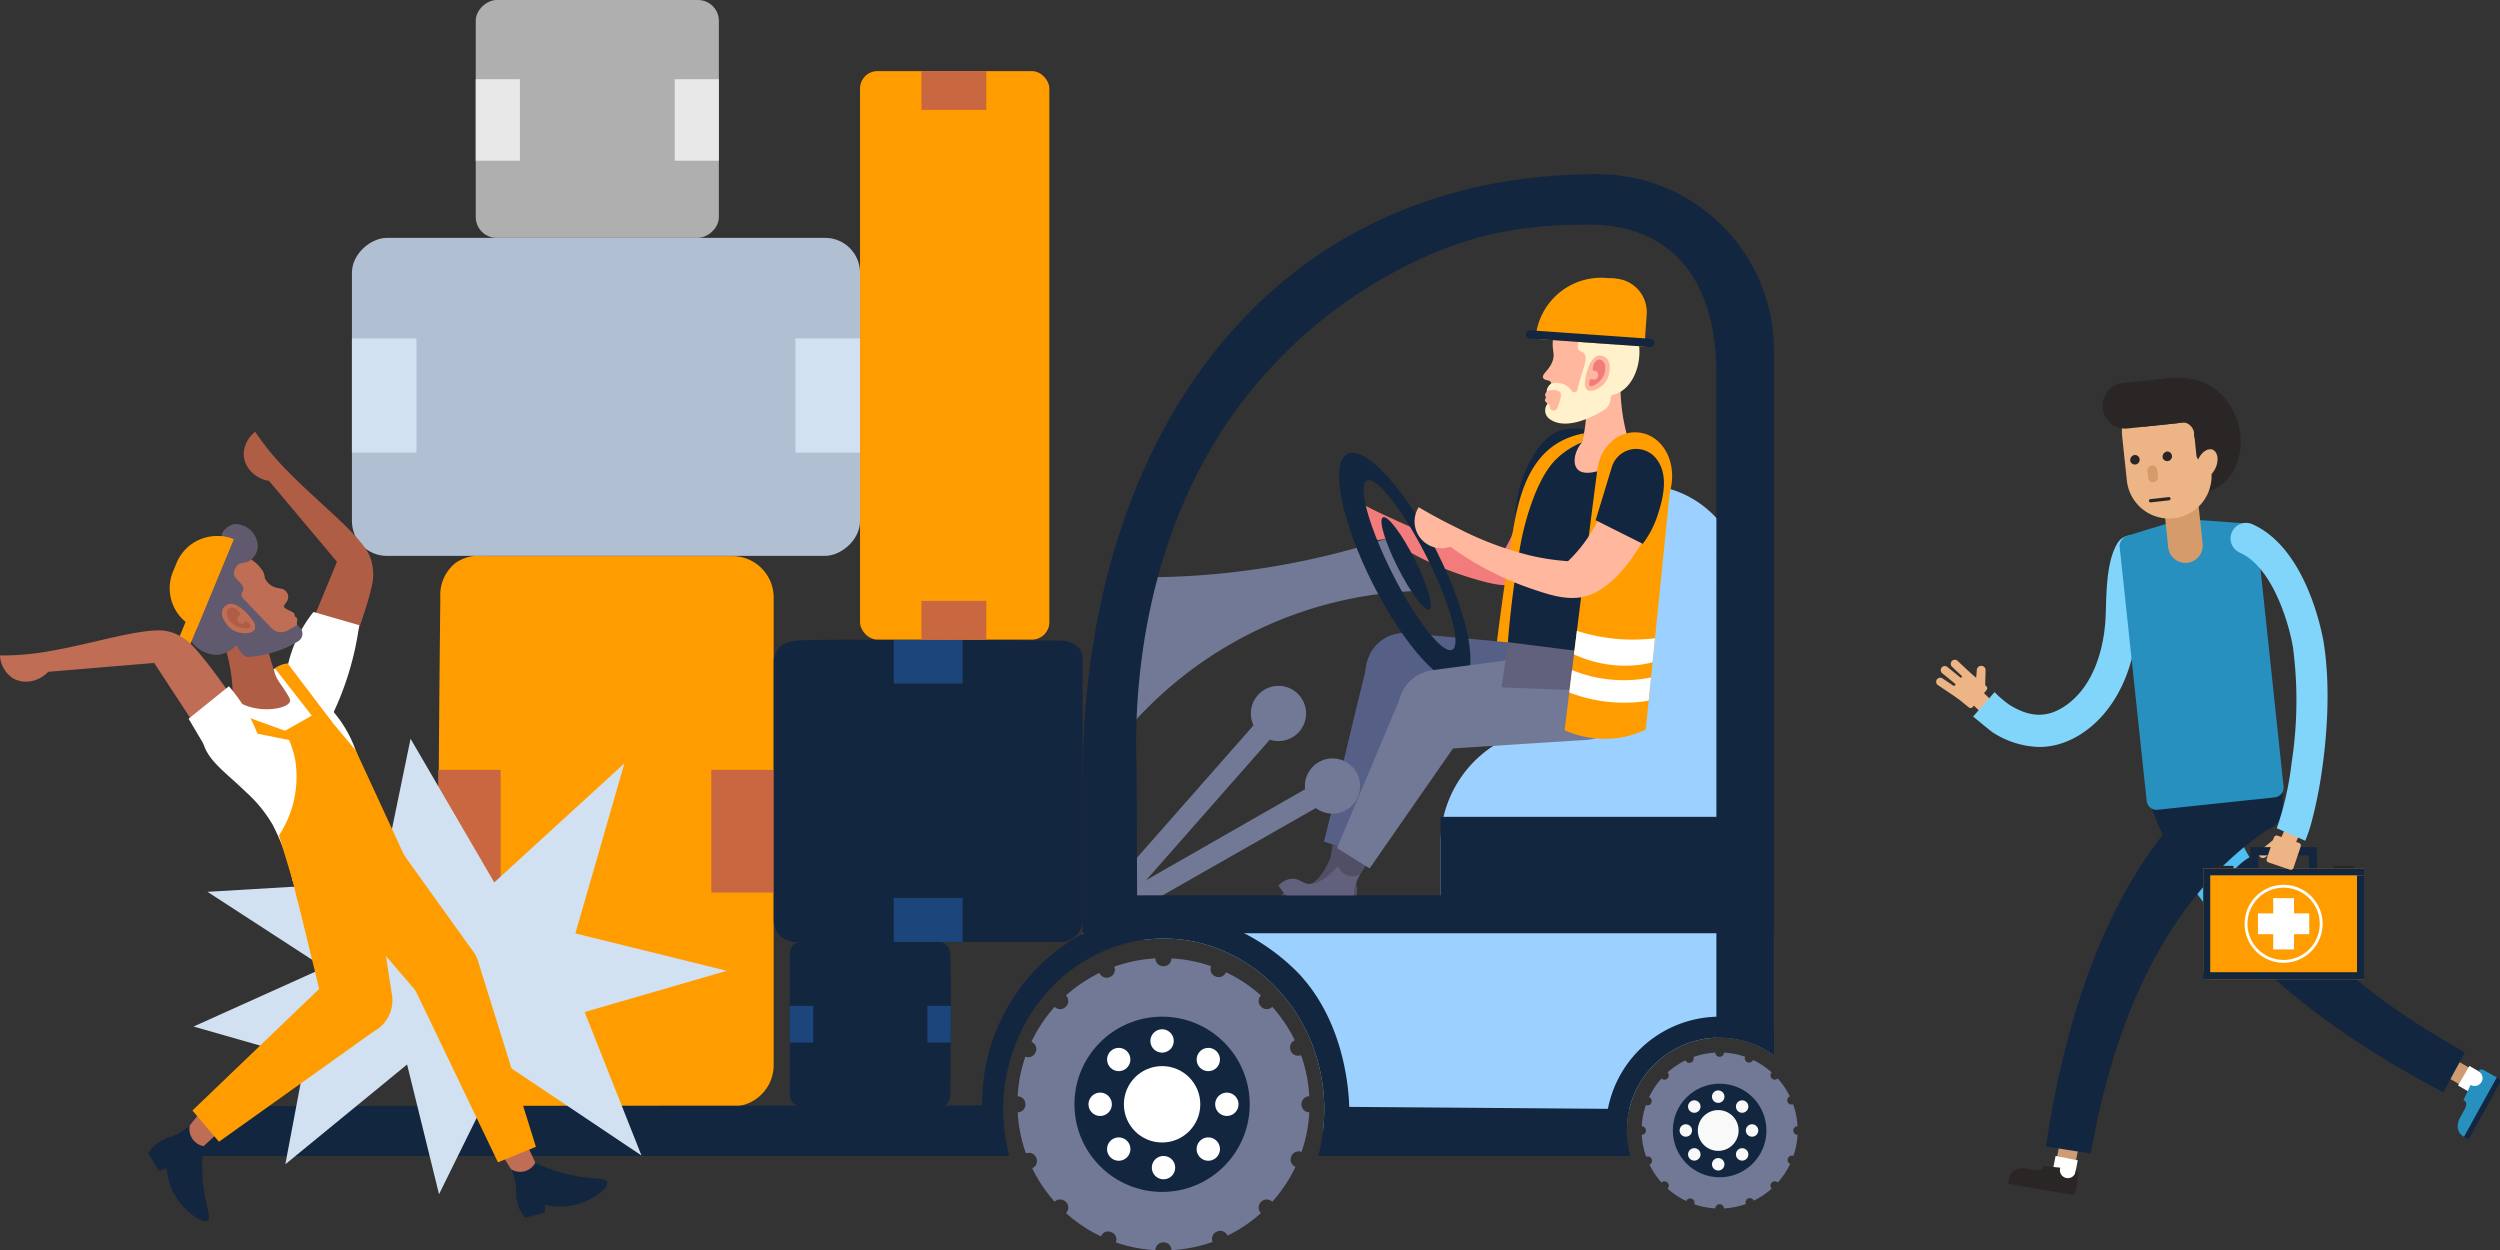 <svg xmlns="http://www.w3.org/2000/svg" width="378.293" height="189.167" viewBox="0 0 378.293 189.167">
  <rect x="0" y="0" width="378.293" height="189.167" fill="#333333" stroke="none"/>
  <g id="Grupo_87958" data-name="Grupo 87958" transform="translate(-941.188 -4535.813)">
    <g id="Grupo_87956" data-name="Grupo 87956" transform="translate(637 4267.999)">
      <g id="Grupo_87954" data-name="Grupo 87954" transform="translate(304.188 267.814)">
        <g id="Grupo_87910" data-name="Grupo 87910" transform="translate(204.353 64.822)">
          <path id="Trazado_139733" data-name="Trazado 139733" d="M592.094,358.628c-.425,1.231-5.009,14.079-12.48,14.563-2.007.13-3.777-.295-6.783-1.228a46.617,46.617,0,0,1-12.294-5.9,4.057,4.057,0,0,1-4.988-5.818c2.387,1.31,4.433,2.274,5.911,2.93a49.655,49.655,0,0,0,11.354,3.855,36.521,36.521,0,0,0,5.59.641,16.852,16.852,0,0,0,2.293-6.825Z" transform="translate(-555.023 -349.465)" fill="#f27b7b"/>
          <path id="Trazado_139734" data-name="Trazado 139734" d="M597.82,348.177a45,45,0,0,1-5.562,16.44l-6.665-2.6a19.723,19.723,0,0,1,2.9-10.744c1.709-2.658,3.194-3.3,3.722-3.5A7.419,7.419,0,0,1,597.82,348.177Z" transform="translate(-560.688 -347.381)" fill="#12263f"/>
        </g>
        <path id="Trazado_139735" data-name="Trazado 139735" d="M592.7,392.944a14.234,14.234,0,0,1-3.691,1.194,14.65,14.65,0,0,1-6.728-.412,15.911,15.911,0,0,1-1.852-.673q.277-2.9.581-5.69.184-1.7.376-3.352.131-1.139.266-2.256.24-1.977.488-3.884c.615-4.751,1.265-9.182,1.921-13.274.845-5.275,1.986-11.78,7.056-14.838a11.329,11.329,0,0,1,3.947-1.442,4.963,4.963,0,0,1-.1.592,5.091,5.091,0,0,1-.187.634l1.547,7.543q-1.049,10.357-2.1,20.714v0Q593.467,385.375,592.7,392.944Z" transform="translate(-355.379 -282.732)" fill="#ff9d00"/>
        <g id="Grupo_87913" data-name="Grupo 87913" transform="translate(193.903 95.786)">
          <g id="Grupo_87911" data-name="Grupo 87911" transform="translate(0 21.131)">
            <path id="Trazado_139736" data-name="Trazado 139736" d="M552.843,414.373l-1.556,10.02a1.784,1.784,0,0,0,3.523.081,50.892,50.892,0,0,0,1.435-13.148Z" transform="translate(-543.881 -411.326)" fill="#504f66"/>
            <path id="Trazado_139737" data-name="Trazado 139737" d="M553.2,427.057a2.407,2.407,0,0,1-3.568.03c-1.382,3.229-2.655,4.02-3.6,4.1-.736.062-1.443-.3-2.334.1a3.166,3.166,0,0,0-1.5,1.656,6.615,6.615,0,0,0,3.561,1.373,6.683,6.683,0,0,0,4.252-1.185l.3,1.078,2.873-.112a5.148,5.148,0,0,0,.452-2.086,6.149,6.149,0,0,0-.327-1.91A6.592,6.592,0,0,1,553.2,427.057Z" transform="translate(-542.197 -414.241)" fill="#504f66"/>
          </g>
          <g id="Grupo_87912" data-name="Grupo 87912" transform="translate(6.428)">
            <path id="Trazado_139738" data-name="Trazado 139738" d="M557.85,390.649h0a6.016,6.016,0,0,0,4.92,6.679l22.12,3.569a6.773,6.773,0,0,0,7.569-5.87h0a6.773,6.773,0,0,0-5.87-7.569l-22.311-2.052A6.017,6.017,0,0,0,557.85,390.649Z" transform="translate(-551.517 -385.388)" fill="#565f86"/>
            <path id="Trazado_139739" data-name="Trazado 139739" d="M550.087,416.97l5.049,1.585L567.092,393.6a5.6,5.6,0,0,0-2.653-7.652h0a5.6,5.6,0,0,0-7.52,3.008C554.737,397.544,552.27,408.385,550.087,416.97Z" transform="translate(-550.087 -385.398)" fill="#565f86"/>
          </g>
        </g>
        <g id="Grupo_87919" data-name="Grupo 87919" transform="translate(53.253)">
          <g id="Grupo_87914" data-name="Grupo 87914" transform="translate(13.063 84.112)">
            <path id="Trazado_139740" data-name="Trazado 139740" d="M385.9,448.11a7.115,7.115,0,0,0,1.838,4.437,7.017,7.017,0,0,0,4.436,1.838h37.894a6.274,6.274,0,0,0,6.274-6.275V377.361a6.274,6.274,0,0,0-6.274-6.274H392.176a5.849,5.849,0,0,0-4.054,1.107,6.207,6.207,0,0,0-2.22,5.167C385.476,415.816,385.491,443.886,385.9,448.11Z" transform="translate(-385.588 -371.059)" fill="#ff9d00"/>
            <rect id="Rectángulo_32857" data-name="Rectángulo 32857" width="18.559" height="9.442" transform="translate(9.442 32.383) rotate(90)" fill="#c96740"/>
            <rect id="Rectángulo_32858" data-name="Rectángulo 32858" width="18.559" height="9.442" transform="translate(50.757 32.383) rotate(90)" fill="#c96740"/>
          </g>
          <g id="Grupo_87915" data-name="Grupo 87915" transform="translate(63.82 96.783)">
            <path id="Trazado_139741" data-name="Trazado 139741" d="M494.635,389.788v39.547a3.3,3.3,0,0,1-3.52,3.022h-39.7a3.3,3.3,0,0,1-3.52-3.022V389.788a3.168,3.168,0,0,1,1.031-2.139,4.411,4.411,0,0,1,2.49-.886c1.3-.106,6.59-.157,14.646-.151,3.087,0,6.583.017,10.412.037,4.461.024,9.382.062,14.646.113a3.833,3.833,0,0,1,2.9,1.072A2.515,2.515,0,0,1,494.635,389.788Z" transform="translate(-447.89 -386.611)" fill="#12263f"/>
            <path id="Trazado_139742" data-name="Trazado 139742" d="M480.6,386.649v6.614H470.189v-6.652C473.276,386.615,476.772,386.629,480.6,386.649Z" transform="translate(-452.022 -386.611)" fill="#1c467b"/>
            <rect id="Rectángulo_32859" data-name="Rectángulo 32859" width="10.414" height="6.65" transform="translate(18.166 39.096)" fill="#1c467b"/>
          </g>
          <g id="Grupo_87916" data-name="Grupo 87916" transform="translate(66.259 142.529)">
            <path id="Trazado_139743" data-name="Trazado 139743" d="M473.56,467.663H452.494a1.757,1.757,0,0,1-1.61-1.875V444.638a1.757,1.757,0,0,1,1.61-1.875H473.56a1.686,1.686,0,0,1,1.14.548,2.348,2.348,0,0,1,.473,1.326c.056.692.084,3.51.08,7.8,0,1.645-.009,3.506-.02,5.546-.013,2.376-.033,5-.06,7.8a2.042,2.042,0,0,1-.571,1.544A1.341,1.341,0,0,1,473.56,467.663Z" transform="translate(-450.884 -442.763)" fill="#12263f"/>
            <path id="Trazado_139744" data-name="Trazado 139744" d="M479.97,460.187h-3.524v-5.546h3.543C479.987,456.286,479.98,458.147,479.97,460.187Z" transform="translate(-455.621 -444.964)" fill="#1c467b"/>
            <rect id="Rectángulo_32860" data-name="Rectángulo 32860" width="5.548" height="3.543" transform="translate(3.543 9.676) rotate(90)" fill="#1c467b"/>
          </g>
          <g id="Grupo_87917" data-name="Grupo 87917" transform="translate(0 35.993)">
            <rect id="Rectángulo_32861" data-name="Rectángulo 32861" width="48.119" height="76.884" rx="5.277" transform="translate(76.884) rotate(90)" fill="#b0c0d2"/>
            <rect id="Rectángulo_32862" data-name="Rectángulo 32862" width="17.276" height="9.769" transform="translate(76.876 15.212) rotate(90)" fill="#d2e1f1"/>
            <rect id="Rectángulo_32863" data-name="Rectángulo 32863" width="17.276" height="9.769" transform="translate(9.77 15.212) rotate(90)" fill="#d2e1f1"/>
          </g>
          <g id="Grupo_87918" data-name="Grupo 87918" transform="translate(18.735)">
            <rect id="Rectángulo_32864" data-name="Rectángulo 32864" width="35.993" height="36.79" rx="3.157" transform="translate(0 35.993) rotate(-90)" fill="#afafaf"/>
            <rect id="Rectángulo_32865" data-name="Rectángulo 32865" width="12.332" height="6.682" transform="translate(30.108 24.318) rotate(-90)" fill="#e8e8e8"/>
            <rect id="Rectángulo_32866" data-name="Rectángulo 32866" width="12.332" height="6.682" transform="translate(0 24.318) rotate(-90)" fill="#e8e8e8"/>
          </g>
        </g>
        <g id="Grupo_87920" data-name="Grupo 87920" transform="translate(217.972 73.356)">
          <path id="Rectángulo_32867" data-name="Rectángulo 32867" d="M0,0H45.813a0,0,0,0,1,0,0V9.579A17.557,17.557,0,0,1,28.256,27.136H0a0,0,0,0,1,0,0V0A0,0,0,0,1,0,0Z" transform="translate(45.813 63.811) rotate(180)" fill="#9cd1ff"/>
          <path id="Trazado_139745" data-name="Trazado 139745" d="M608.954,421.666h15.5V373.351a15.5,15.5,0,0,0-15.5-15.5h0Z" transform="translate(-578.636 -357.856)" fill="#9cd1ff"/>
        </g>
        <g id="Grupo_87921" data-name="Grupo 87921" transform="translate(169.063 68.519)">
          <path id="Trazado_139746" data-name="Trazado 139746" d="M557.412,375.735q-2.223-4.04-4.445-8.082a117.957,117.957,0,0,1-41.008,5.955q-.126,12.467-.253,24.934a60.4,60.4,0,0,1,45.706-22.808Z" transform="translate(-511.706 -354.834)" fill="#727997"/>
          <path id="Trazado_139747" data-name="Trazado 139747" d="M558,371.726c4.792,9.494,10.844,16.1,13.519,14.744s.959-10.14-3.833-19.633-10.844-16.094-13.518-14.744S553.207,362.233,558,371.726Zm-.9-15.605c1.422-.719,5.468,4.431,9.037,11.5s5.308,13.383,3.885,14.1-5.468-4.431-9.037-11.5S555.672,356.839,557.094,356.121Z" transform="translate(-519.34 -351.918)" fill="#12263f"/>
          <path id="Trazado_139748" data-name="Trazado 139748" d="M563.247,371.491c1.94,3.842,4.078,6.671,4.777,6.319s-.306-3.754-2.245-7.6S561.7,363.542,561,363.9,561.308,367.648,563.247,371.491Z" transform="translate(-520.8 -354.132)" fill="#12263f"/>
        </g>
        <g id="Grupo_87924" data-name="Grupo 87924" transform="translate(165.481 103.785)">
          <g id="Grupo_87922" data-name="Grupo 87922" transform="translate(0.207 10.979)">
            <path id="Trazado_139749" data-name="Trazado 139749" d="M507.564,432.469l2.077,2.509L541.912,416.6l-1.63-2.848Z" transform="translate(-507.564 -409.621)" fill="#727997"/>
            <path id="Trazado_139750" data-name="Trazado 139750" d="M548.658,409.234a4.175,4.175,0,1,1-1.55,5.7A4.176,4.176,0,0,1,548.658,409.234Z" transform="translate(-514.79 -408.682)" fill="#727997"/>
          </g>
          <g id="Grupo_87923" data-name="Grupo 87923">
            <rect id="Rectángulo_32868" data-name="Rectángulo 32868" width="3.282" height="37.694" transform="matrix(-0.751, -0.661, 0.661, -0.751, 2.463, 35.634)" fill="#727997"/>
            <path id="Trazado_139751" data-name="Trazado 139751" d="M537.564,396.622a4.175,4.175,0,1,1,.375,5.892A4.175,4.175,0,0,1,537.564,396.622Z" transform="translate(-512.723 -395.206)" fill="#727997"/>
          </g>
        </g>
        <path id="Trazado_139752" data-name="Trazado 139752" d="M505.265,441.135v1.584c.205-.044.411-.1.623-.147.352-.081.7-.154,1.064-.213l.506-.088c.132-.022.271-.044.411-.059.543-.073,1.108-.139,1.673-.183.191-.007.381-.022.579-.037a1.789,1.789,0,0,1,.2-.007c.4-.022.793-.029,1.189-.029h.022c.191,0,.374,0,.565.007s.418.007.623.022a1.849,1.849,0,0,1,.2.007c.2.015.389.022.58.037.381.029.755.066,1.129.117.352-.051.7-.088,1.064-.117.183-.007.359-.022.543-.037a1.659,1.659,0,0,1,.191-.007c.367-.022.741-.029,1.115-.029h.022c.176,0,.345,0,.528.007s.389.007.587.022a1.6,1.6,0,0,1,.183.007c.183.015.367.022.543.037.529.044,1.057.11,1.57.183.132.015.257.037.389.059.154.029.316.051.477.088.337.059.667.132,1,.213.293.073.579.147.88.227l.58.176c.33.1.653.213.968.323a24.654,24.654,0,0,1,11.252,8.384c.205.279.4.558.609.844.11.169.235.345.345.521.1.147.2.286.286.433.4.653.792,1.328,1.151,2.017.118.227.228.463.338.7s.22.47.323.7a27.328,27.328,0,0,1,2.266,10.944,28.175,28.175,0,0,1-.22,3.448h46c-.007-.1-.007-.2-.007-.293a14.058,14.058,0,0,1,13.562-14.047c.161-.007.33-.007.492-.007a13.982,13.982,0,0,1,8.222,2.655V441.135Z" transform="translate(-341.45 -299.932)" fill="#9cd1ff"/>
        <g id="Grupo_87928" data-name="Grupo 87928" transform="translate(153.993 145.03)">
          <path id="Trazado_139753" data-name="Trazado 139753" d="M493.209,469.114h0a22.019,22.019,0,0,0,1.251,6.226h0a1.182,1.182,0,0,1,1.549.629l.025.061a1.182,1.182,0,0,1-.629,1.549h0a22.1,22.1,0,0,0,3.4,5.069l0,0a1.183,1.183,0,0,1,1.671,0l.047.047a1.183,1.183,0,0,1,0,1.673h0a22.171,22.171,0,0,0,5.286,3.517l0-.006a1.18,1.18,0,0,1,1.538-.649l.066.027a1.18,1.18,0,0,1,.648,1.537l0,.008a22,22,0,0,0,5.99,1.171h0a1.181,1.181,0,0,1,1.18-1.18h.07a1.181,1.181,0,0,1,1.181,1.18h0a22.047,22.047,0,0,0,6.226-1.251l0-.007a1.181,1.181,0,0,1,.631-1.546l.063-.027a1.181,1.181,0,0,1,1.545.629l0,.006a21.865,21.865,0,0,0,5.07-3.409h0a1.183,1.183,0,0,1,0-1.674l.042-.042a1.182,1.182,0,0,1,1.673,0h0a22.205,22.205,0,0,0,3.518-5.291h0a1.183,1.183,0,0,1-.651-1.544l.023-.056a1.183,1.183,0,0,1,1.541-.649l0,0a22.019,22.019,0,0,0,1.172-6h0a1.183,1.183,0,0,1-1.184-1.183v-.059a1.183,1.183,0,0,1,1.184-1.184h0a22.051,22.051,0,0,0-1.251-6.226l0,0a1.184,1.184,0,0,1-1.55-.632l-.024-.058a1.183,1.183,0,0,1,.631-1.549l0,0a21.985,21.985,0,0,0-3.409-5.069h0a1.183,1.183,0,0,1-1.673,0l-.042-.042a1.182,1.182,0,0,1,0-1.673h0a22.124,22.124,0,0,0-5.291-3.518v0a1.183,1.183,0,0,1-1.544.651l-.055-.023a1.184,1.184,0,0,1-.65-1.541l0-.006a22,22,0,0,0-6-1.172h0a1.18,1.18,0,0,1-1.181,1.18h-.07a1.18,1.18,0,0,1-1.18-1.18h0a22.048,22.048,0,0,0-6.226,1.251l0,.006a1.182,1.182,0,0,1-.631,1.548l-.059.024a1.181,1.181,0,0,1-1.547-.631l0-.007a22.13,22.13,0,0,0-5.064,3.414h0a1.182,1.182,0,0,1,0,1.673l-.05.05a1.182,1.182,0,0,1-1.668,0l0,0a22.154,22.154,0,0,0-3.512,5.286h0a1.183,1.183,0,0,1,.648,1.542l-.023.057a1.183,1.183,0,0,1-1.542.648h0a22.034,22.034,0,0,0-1.171,6h0a1.181,1.181,0,0,1,1.18,1.18v.066A1.18,1.18,0,0,1,493.209,469.114Z" transform="translate(-493.209 -445.833)" fill="#727997"/>
          <circle id="Elipse_4199" data-name="Elipse 4199" cx="13.26" cy="13.26" r="13.26" transform="translate(8.591 8.809)" fill="#12263f"/>
          <circle id="Elipse_4200" data-name="Elipse 4200" cx="5.78" cy="5.78" r="5.78" transform="translate(16.071 16.289)" fill="#fff"/>
          <g id="Grupo_87927" data-name="Grupo 87927" transform="translate(10.72 10.721)">
            <g id="Grupo_87925" data-name="Grupo 87925">
              <path id="Trazado_139754" data-name="Trazado 139754" d="M517.865,460.757a1.764,1.764,0,1,0,1.764-1.764A1.764,1.764,0,0,0,517.865,460.757Z" transform="translate(-508.498 -458.993)" fill="#fff"/>
              <path id="Trazado_139755" data-name="Trazado 139755" d="M518.13,484.283a1.764,1.764,0,1,0,1.764-1.763A1.763,1.763,0,0,0,518.13,484.283Z" transform="translate(-508.547 -463.353)" fill="#fff"/>
              <path id="Trazado_139756" data-name="Trazado 139756" d="M508.13,474.284a1.764,1.764,0,1,0-1.763-1.764A1.764,1.764,0,0,0,508.13,474.284Z" transform="translate(-506.367 -461.173)" fill="#fff"/>
              <path id="Trazado_139757" data-name="Trazado 139757" d="M531.657,474.284a1.764,1.764,0,1,0-1.764-1.764A1.763,1.763,0,0,0,531.657,474.284Z" transform="translate(-510.727 -461.173)" fill="#fff"/>
            </g>
            <g id="Grupo_87926" data-name="Grupo 87926" transform="translate(2.807 2.807)">
              <circle id="Elipse_4201" data-name="Elipse 4201" cx="1.764" cy="1.764" r="1.764" transform="translate(13.553)" fill="#fff"/>
              <path id="Trazado_139758" data-name="Trazado 139758" d="M510.329,479.591a1.764,1.764,0,1,0,2.495,0A1.765,1.765,0,0,0,510.329,479.591Z" transform="translate(-509.812 -465.521)" fill="#fff"/>
              <circle id="Elipse_4202" data-name="Elipse 4202" cx="1.764" cy="1.764" r="1.764" fill="#fff"/>
              <path id="Trazado_139759" data-name="Trazado 139759" d="M526.964,482.085a1.764,1.764,0,1,0,0-2.495A1.764,1.764,0,0,0,526.964,482.085Z" transform="translate(-512.895 -465.521)" fill="#fff"/>
            </g>
          </g>
        </g>
        <rect id="Rectángulo_32869" data-name="Rectángulo 32869" width="45.813" height="13.568" transform="translate(263.784 137.167) rotate(180)" fill="#12263f"/>
        <path id="Trazado_139760" data-name="Trazado 139760" d="M583.207,300.168H583.2c-50.688,0-77.935,41.09-77.935,91.781v23.063H609.884V326.852A26.686,26.686,0,0,0,583.207,300.168ZM601.17,409.291H513.515l-.075-19.22c-.291-7.284-.723-37.269,19.564-59.785a71.451,71.451,0,0,1,26.583-18.674c7.069-2.8,13.911-3.818,22.287-3.818,13.21,0,19.3,9.252,19.3,22.463Z" transform="translate(-341.45 -273.81)" fill="#12263f"/>
        <path id="Trazado_139761" data-name="Trazado 139761" d="M341.556,474.214H463.837a27.347,27.347,0,0,1-.91-7.027,27.073,27.073,0,0,1,2.956-12.382c.1-.176.183-.359.271-.528s.183-.345.286-.513.213-.353.315-.529.213-.351.323-.528.213-.337.33-.506.213-.323.331-.484c.066-.1.147-.213.22-.308.11-.154.227-.308.345-.462a24.611,24.611,0,0,1,11.142-8.289c.293-.1.587-.205.895-.3.257-.089.536-.169.807-.243.059-.015.125-.029.191-.051.191-.044.389-.1.587-.147.33-.081.66-.154,1-.213l.477-.088c.117-.022.249-.044.381-.059l.374-.049c.371-.048.979-.12,1.352-.143.129-.007.256-.018.386-.029a1.66,1.66,0,0,1,.191-.007c.367-.022.741-.029,1.115-.029h.022c.176,0,.345,0,.528.007s.389.007.587.022a1.6,1.6,0,0,1,.183.007c.183.015.367.022.543.037.529.044,1.057.11,1.57.183.132.015.257.037.389.059.154.029.316.051.477.088.337.059.667.132,1,.213.293.073.579.147.88.227l.58.176c.33.1.653.213.968.323a24.655,24.655,0,0,1,11.252,8.384c.205.279.4.558.609.844.11.169.235.345.345.521.1.147.2.286.286.433.4.653.792,1.328,1.151,2.017.118.227.228.463.338.7s.22.47.323.7a27.328,27.328,0,0,1,2.266,10.944,28.175,28.175,0,0,1-.22,3.448,26.037,26.037,0,0,1-.69,3.579h47.23a13.758,13.758,0,0,1-.535-3.579c-.007-.1-.007-.2-.007-.293a13.929,13.929,0,0,1,.381-3.25q-21.19-.165-42.381-.323c-.066-2.2-.587-12.778-7.761-20.3a32.1,32.1,0,0,0-8.171-5.992,27.565,27.565,0,0,0-7.254-2.465,25.49,25.49,0,0,0-4.577-.411h-.6a25.769,25.769,0,0,0-11.832,2.876,1.468,1.468,0,0,1-.147.081,29.179,29.179,0,0,0-15.205,26l-110.6.075A7.575,7.575,0,0,0,341.556,474.214Z" transform="translate(-311.113 -299.278)" fill="#12263f"/>
        <path id="Trazado_139762" data-name="Trazado 139762" d="M622.984,440.55v16.291c.161-.007.33-.007.492-.007a13.982,13.982,0,0,1,8.222,2.655V440.55Z" transform="translate(-363.265 -299.824)" fill="#12263f"/>
        <g id="Grupo_87933" data-name="Grupo 87933" transform="translate(248.425 159.274)">
          <path id="Trazado_139763" data-name="Trazado 139763" d="M609.121,475.752h0a11.779,11.779,0,0,0,.668,3.326h0a.631.631,0,0,1,.827.336l.014.033a.631.631,0,0,1-.336.827h0a11.8,11.8,0,0,0,1.818,2.707h0a.631.631,0,0,1,.892,0l.025.025a.632.632,0,0,1,0,.894h0a11.844,11.844,0,0,0,2.824,1.879v0a.63.63,0,0,1,.822-.346l.035.014a.63.63,0,0,1,.346.821l0,0a11.731,11.731,0,0,0,3.2.626h0a.631.631,0,0,1,.631-.631h.037a.63.63,0,0,1,.631.631h0a11.777,11.777,0,0,0,3.326-.668l0,0a.631.631,0,0,1,.336-.826l.034-.014a.631.631,0,0,1,.825.336v0a11.693,11.693,0,0,0,2.708-1.821h0a.633.633,0,0,1,0-.895l.023-.023a.632.632,0,0,1,.894,0h0a11.838,11.838,0,0,0,1.879-2.825h0a.633.633,0,0,1-.348-.825l.012-.029a.633.633,0,0,1,.824-.347l0,0a11.754,11.754,0,0,0,.626-3.2h0a.633.633,0,0,1-.632-.632v-.032a.632.632,0,0,1,.632-.632h0a11.771,11.771,0,0,0-.668-3.326h0a.632.632,0,0,1-.828-.338l-.013-.03a.633.633,0,0,1,.336-.828h0a11.757,11.757,0,0,0-1.821-2.707h0a.632.632,0,0,1-.894,0l-.023-.023a.632.632,0,0,1,0-.894h0a11.8,11.8,0,0,0-2.826-1.879h0a.633.633,0,0,1-.824.348l-.03-.012a.633.633,0,0,1-.347-.824l0,0a11.75,11.75,0,0,0-3.2-.626h0a.631.631,0,0,1-.631.631h-.037a.631.631,0,0,1-.631-.631h0a11.781,11.781,0,0,0-3.326.668l0,0a.632.632,0,0,1-.337.827l-.032.013a.631.631,0,0,1-.826-.337l0,0a11.845,11.845,0,0,0-2.706,1.824h0a.631.631,0,0,1,0,.893l-.027.027a.631.631,0,0,1-.89,0l0,0a11.819,11.819,0,0,0-1.876,2.824h0a.63.63,0,0,1,.346.823l-.012.031a.631.631,0,0,1-.824.346h0a11.753,11.753,0,0,0-.626,3.2h0a.63.63,0,0,1,.631.631v.035A.631.631,0,0,1,609.121,475.752Z" transform="translate(-609.121 -463.317)" fill="#727997"/>
          <circle id="Elipse_4203" data-name="Elipse 4203" cx="7.082" cy="7.082" r="7.082" transform="translate(4.704 4.705)" fill="#12263f"/>
          <g id="Grupo_87932" data-name="Grupo 87932" transform="translate(5.726 5.726)">
            <circle id="Elipse_4204" data-name="Elipse 4204" cx="3.087" cy="3.087" r="3.087" transform="translate(2.758 2.974)" fill="#f9f9f9"/>
            <g id="Grupo_87931" data-name="Grupo 87931">
              <g id="Grupo_87929" data-name="Grupo 87929">
                <path id="Trazado_139764" data-name="Trazado 139764" d="M622.167,471.288a.942.942,0,1,0,.943-.942A.942.942,0,0,0,622.167,471.288Z" transform="translate(-617.264 -470.346)" fill="#f9f9f9"/>
                <path id="Trazado_139765" data-name="Trazado 139765" d="M622.167,483.854a.942.942,0,1,0,.943-.942A.943.943,0,0,0,622.167,483.854Z" transform="translate(-617.264 -472.675)" fill="#f9f9f9"/>
                <circle id="Elipse_4205" data-name="Elipse 4205" cx="0.942" cy="0.942" r="0.942" transform="translate(0 5.119)" fill="#f9f9f9"/>
                <circle id="Elipse_4206" data-name="Elipse 4206" cx="0.942" cy="0.942" r="0.942" transform="translate(10.022 5.119)" fill="#f9f9f9"/>
              </g>
              <g id="Grupo_87930" data-name="Grupo 87930" transform="translate(1.284 1.499)">
                <circle id="Elipse_4207" data-name="Elipse 4207" cx="0.942" cy="0.942" r="0.942" transform="translate(7.239 0)" fill="#f9f9f9"/>
                <path id="Trazado_139766" data-name="Trazado 139766" d="M618,481.347a.942.942,0,1,0,1.332,0A.944.944,0,0,0,618,481.347Z" transform="translate(-617.725 -473.833)" fill="#f9f9f9"/>
                <path id="Trazado_139767" data-name="Trazado 139767" d="M618,473.794a.942.942,0,1,0,0-1.332A.941.941,0,0,0,618,473.794Z" transform="translate(-617.725 -472.186)" fill="#f9f9f9"/>
                <circle id="Elipse_4208" data-name="Elipse 4208" cx="0.942" cy="0.942" r="0.942" transform="translate(7.239 7.239)" fill="#f9f9f9"/>
              </g>
            </g>
          </g>
        </g>
        <path id="Trazado_139768" data-name="Trazado 139768" d="M602.448,473.871c0,.095,0,.2.007.293h3.168c-.007-.1-.007-.2-.007-.293a14.057,14.057,0,0,1,13.562-14.047c.161-.007.33-.007.492-.007a13.982,13.982,0,0,1,8.222,2.655v-3.734a17.222,17.222,0,0,0-25.444,15.133Z" transform="translate(-359.459 -302.807)" fill="#12263f"/>
        <g id="Grupo_87941" data-name="Grupo 87941" transform="translate(193.455 42.027)">
          <g id="Grupo_87934" data-name="Grupo 87934" transform="translate(0 78.752)">
            <path id="Trazado_139769" data-name="Trazado 139769" d="M557.523,417.736l-4.952,8.848a1.784,1.784,0,0,0,3.273,1.3,50.845,50.845,0,0,0,5.93-11.823Z" transform="translate(-543.665 -416.066)" fill="#504f66"/>
            <path id="Trazado_139770" data-name="Trazado 139770" d="M554.013,429.952a6.63,6.63,0,0,0-.966,2.887c-.007.1-.014.187-.021.277H542.9a6.639,6.639,0,0,1-1.253-1.484,3.181,3.181,0,0,1,1.986-1.031c.974-.061,1.512.521,2.223.722.912.255,2.381-.043,4.8-2.586a2.407,2.407,0,0,0,3.355,1.214Z" transform="translate(-541.647 -418.414)" fill="#62617d"/>
          </g>
          <g id="Grupo_87936" data-name="Grupo 87936" transform="translate(8.865 51.208)">
            <g id="Grupo_87935" data-name="Grupo 87935" transform="translate(0 5.201)">
              <path id="Trazado_139771" data-name="Trazado 139771" d="M563.893,398.166h0a6.016,6.016,0,0,0,6.28,5.42l22.359-1.43a6.774,6.774,0,0,0,6.078-7.4h0a6.774,6.774,0,0,0-7.4-6.078L569,391.627A6.016,6.016,0,0,0,563.893,398.166Z" transform="translate(-554.63 -388.642)" fill="#727997"/>
              <path id="Trazado_139772" data-name="Trazado 139772" d="M552.529,419.26l4.92,3.089,14.564-20.959a5.6,5.6,0,0,0-1.62-7.935h0a5.6,5.6,0,0,0-7.85,1.989Z" transform="translate(-552.529 -389.375)" fill="#727997"/>
            </g>
            <path id="Trazado_139773" data-name="Trazado 139773" d="M583.066,393.032l19.1.732q-.175-4.664-.349-9.33l-17.139-2.178Q583.873,387.644,583.066,393.032Z" transform="translate(-558.188 -382.257)" fill="#62617d"/>
          </g>
          <path id="Trazado_139774" data-name="Trazado 139774" d="M604.02,333.336a29.428,29.428,0,0,0,1.324,14.883l-8.048.294c1.743-5.309,1.123-8.425.184-10.308-.374-.75-.922-1.552-.662-2.415C597.368,333.976,601.015,333.475,604.02,333.336Z" transform="translate(-551.858 -321.983)" fill="#ffb89e"/>
          <path id="Trazado_139775" data-name="Trazado 139775" d="M594.239,326.7c1.845-1.241,4.761-.393,6.414,1.1,2.671,2.415,2.724,7.014.834,9.091a3.91,3.91,0,0,1-.681.591,4.238,4.238,0,0,1-.676,2.625c-.85,1.233-2.182,1.515-3.894,1.878-2.38.5-4.379.191-4.76-.446a1.3,1.3,0,0,1-.174-.487c-.051-.5.322-.648.259-1.04-.07-.445-.583-.625-.492-.919.035-.112.139-.174.136-.332a.463.463,0,0,0-.088-.251c-.24-.383,1.035-1.425.87-2-.127-.443-.994-.261-1.191-.72-.244-.569.949-1.165,1.427-2.536.372-1.068-.02-1.437.022-2.732A5.056,5.056,0,0,1,594.239,326.7Z" transform="translate(-550.749 -320.642)" fill="#ffb89e"/>
          <path id="Trazado_139776" data-name="Trazado 139776" d="M599.167,355.065a10.9,10.9,0,0,1-5.94-2.546c.2-.207.314-.31.314-.31a12.588,12.588,0,0,1,3.568-2.238h.006c1.5.116,3,.2,4.5.3,1.032.075,1.966.139,2.776.214,1.926.18,3.169.437,3.455,1.122a.358.358,0,0,1,.018.063C608.06,352.787,603.341,355.424,599.167,355.065Z" transform="translate(-551.205 -325.066)" fill="#ffb89e"/>
          <path id="Trazado_139777" data-name="Trazado 139777" d="M601.794,379.68l-1.907,2.51-15.629-1.977a149.6,149.6,0,0,1,2.007-15.3s1.616-8.776,5.3-12.395l.314-.31a12.588,12.588,0,0,1,3.568-2.238l.009,0,0,0c-1.2,1.507-1.4,3.22-.688,4.046.888,1.027,2.931.377,3.651.148a7.987,7.987,0,0,0,4.309-3.675c.024-.04.045-.077.065-.114a6.047,6.047,0,0,1,3.9,1.135,6.493,6.493,0,0,1,2.02,3.034c1.34,4.619-4.366,8.328-6.439,15.97A22.548,22.548,0,0,0,601.794,379.68Z" transform="translate(-549.543 -325.065)" fill="#12263f"/>
          <path id="Trazado_139778" data-name="Trazado 139778" d="M593.259,326.7c1.32,1.106,3.342-.064,3.743.676.458.842-1.374,2.382-.775,3.369.214.354.581.27.832.567.723.856-.306,2.448-1,5.528l0,.013a.474.474,0,0,1-.852.17,2.7,2.7,0,0,0-1.009-.912,2.955,2.955,0,0,0-2.117-.2,1.586,1.586,0,0,0-.68,1.2,1.958,1.958,0,0,1,.744-.222c.126-.011,1.022-.1,1.347.407.171.264.067.632-.143,1.368-.2.695-.332,1.142-.7,1.278a.61.61,0,0,1-.6-.081.567.567,0,0,1-.16-.455.4.4,0,0,0-.358-.432h-.011a1.79,1.79,0,0,0-.311.667l0,.017a1.589,1.589,0,0,0,.648,1.612c.033.024.067.048.1.071,2.732,1.832,7.295-.929,7.942-1.331h0a2.292,2.292,0,0,0,1-1.007,2.617,2.617,0,0,0,.176-.733,12.455,12.455,0,0,0,.134-1.618q-.221-.96-.443-1.922a3.055,3.055,0,0,1-.448.928c-.69.96-2.076,1.66-2.751,1.21-.121-.081-.372-.309-.4-1.007.261-2.345,1.106-4.042,2.109-4.175a1.541,1.541,0,0,1,1.119.3,1.836,1.836,0,0,1,.547,1.335c.152,1.83-1.45,3.972-1.8,4.428a5.329,5.329,0,0,0,2.046-.06,5.024,5.024,0,0,0,1.173-.419c2.424-1.277,3.471-4.791,2.958-7.656a7.324,7.324,0,0,0-2.543-4.519,7.045,7.045,0,0,0-5.164-1.521,5.9,5.9,0,0,1-1.831.094c-.175-.018-1.437-.149-1.489-.542-.05-.373,1.023-.673.973-.892a1.945,1.945,0,0,0-2.017.211,2.9,2.9,0,0,0-.623,3.353A2.333,2.333,0,0,0,593.259,326.7Z" transform="translate(-550.824 -319.891)" fill="#fff1cc"/>
          <path id="Trazado_139779" data-name="Trazado 139779" d="M600.174,336.319a.313.313,0,0,1-.29-.347c.077-.759.45-1.286.877-1.359a.876.876,0,0,1,.645.195c.62.5.332,1.657.3,1.778-.356,1.35-1.871,2.272-2.244,2-.1-.075-.167-.277-.023-.819a.317.317,0,0,1,.451-.2.566.566,0,0,0,.433.046.773.773,0,0,0,.19-1.172A.548.548,0,0,0,600.174,336.319Z" transform="translate(-552.341 -322.218)" fill="#f27b7b"/>
          <path id="Trazado_139780" data-name="Trazado 139780" d="M607.067,393.091a14.235,14.235,0,0,1-3.69,1.194A15.054,15.054,0,0,1,594.8,393.2q.219-1.8.433-3.537.137-1.107.27-2.191c.051-.414.1-.824.151-1.233.09-.731.18-1.452.267-2.162l.029-.229q.133-1.086.264-2.143.083-.671.165-1.33.141-1.129.276-2.222c1.633-13.143,2.792-22.186,3.1-24.419a6.992,6.992,0,0,1,1.066-2.973,6.578,6.578,0,0,1,1.167-1.331,5.178,5.178,0,0,1,6.47-.349c.053.039.105.077.156.119,2.161,1.712,2.99,4.888,2.091,8.033q-1.117,11.022-2.232,22.044-.108,1.089-.219,2.178-.075.727-.148,1.453-.1,1.034-.208,2.066c-.009.077-.016.155-.023.231q-.109,1.055-.213,2.108-.071.694-.141,1.388-.109,1.059-.215,2.121Q607.18,391.957,607.067,393.091Z" transform="translate(-551.496 -324.721)" fill="#ff9d00"/>
          <g id="Grupo_87938" data-name="Grupo 87938" transform="translate(37.439)">
            <g id="Grupo_87937" data-name="Grupo 87937">
              <path id="Trazado_139781" data-name="Trazado 139781" d="M600.8,329.458l-11.414-.806h0a9.952,9.952,0,0,1,10.628-9.226l1.486.105Z" transform="translate(-587.933 -319.401)" fill="#ff9d00"/>
              <path id="Trazado_139782" data-name="Trazado 139782" d="M607.316,329.843l-10.139-.715.343-4.859a5.082,5.082,0,0,1,5.427-4.711h0a5.082,5.082,0,0,1,4.711,5.427Z" transform="translate(-589.377 -319.428)" fill="#ff9d00"/>
              <path id="Trazado_139783" data-name="Trazado 139783" d="M606.389,331.684,588.18,330.4a.622.622,0,0,1-.576-.663h0a.622.622,0,0,1,.663-.576l18.209,1.286a.622.622,0,0,1,.576.663h0A.622.622,0,0,1,606.389,331.684Z" transform="translate(-587.602 -321.209)" fill="#12263f"/>
            </g>
          </g>
          <g id="Grupo_87939" data-name="Grupo 87939" transform="translate(44.002 53.433)">
            <path id="Trazado_139784" data-name="Trazado 139784" d="M608.418,389.743a15.839,15.839,0,0,1-2.142.407,18.35,18.35,0,0,1-9.745-1.61q.083-.671.165-1.33.141-1.129.276-2.222a27.672,27.672,0,0,0,3.4.855,28.079,28.079,0,0,0,8.413.27q-.108,1.089-.219,2.178Q608.492,389.017,608.418,389.743Z" transform="translate(-595.82 -384.988)" fill="#fff"/>
            <path id="Trazado_139785" data-name="Trazado 139785" d="M607.671,396.885c-.558.1-1.143.184-1.756.241a23.051,23.051,0,0,1-10.257-1.471c.051-.414.1-.824.151-1.233.09-.731.18-1.452.267-2.162a20.017,20.017,0,0,0,3.718,1.135,20.836,20.836,0,0,0,8.232-.007q-.109,1.055-.213,2.108Q607.741,396.191,607.671,396.885Z" transform="translate(-595.658 -386.336)" fill="#fff"/>
          </g>
          <g id="Grupo_87940" data-name="Grupo 87940" transform="translate(20.615 25.899)">
            <path id="Trazado_139786" data-name="Trazado 139786" d="M604.127,360.56c-.465,1.216-5.467,13.907-12.95,14.147-2.011.064-3.766-.419-6.74-1.449a46.613,46.613,0,0,1-12.093-6.3,4.058,4.058,0,0,1-4.794-5.978c2.343,1.387,4.355,2.418,5.812,3.123a49.688,49.688,0,0,0,11.223,4.225,36.585,36.585,0,0,0,5.565.823,22.445,22.445,0,0,0,6.625-12.739Z" transform="translate(-566.951 -352.158)" fill="#ffb89e"/>
            <path id="Trazado_139787" data-name="Trazado 139787" d="M609.687,352.616c2.121,2.6.926,6.45.3,8.453a14.866,14.866,0,0,1-2.3,4.484l-7.128-3.572q1.221-4.013,2.441-8.026a3.859,3.859,0,0,1,6.549-1.5C609.6,352.51,609.643,352.562,609.687,352.616Z" transform="translate(-573.18 -351.191)" fill="#12263f"/>
          </g>
        </g>
        <g id="Grupo_87953" data-name="Grupo 87953" transform="translate(0 65.341)">
          <path id="Trazado_139788" data-name="Trazado 139788" d="M342.245,428.19l26.278-1.561q2.225-10.8,4.451-21.6l12.665,21.737,19.694-18.018-7.418,25.738,22.9,5.654-21.5,6.236,8.6,21.716-20.856-13.976-9.776,19.834q-2.416-9.815-4.833-19.632l-18.424,15.1q1.51-8,3.02-16.008l-16.914-4.833,19.783-8.91Z" transform="translate(-310.849 -358.583)" fill="#d2e1f1"/>
          <g id="Grupo_87952" data-name="Grupo 87952">
            <g id="Grupo_87948" data-name="Grupo 87948" transform="translate(22.432)">
              <g id="Grupo_87946" data-name="Grupo 87946" transform="translate(0 57.945)">
                <g id="Grupo_87942" data-name="Grupo 87942" transform="translate(49.555 40.662)">
                  <path id="Trazado_139789" data-name="Trazado 139789" d="M397.073,471.216q2.29,5.018,4.581,10.036a2.009,2.009,0,0,1-1.1,2,2.066,2.066,0,0,1-2.635-1.194l-2.7-4.261a11.387,11.387,0,0,1-1.5-2.312,12.023,12.023,0,0,1-1.1-6.434Z" transform="translate(-392.55 -469.055)" fill="#bf6e55"/>
                  <path id="Trazado_139790" data-name="Trazado 139790" d="M399.074,484.75a2.621,2.621,0,0,0,3.7-.959,24.707,24.707,0,0,0,7.695,2.234c1.785.2,3.009.13,3.188.692.278.875-2.175,2.7-4.645,3.381a9.609,9.609,0,0,1-4.79.036q.006.606.013,1.213l-3.03.742a5.6,5.6,0,0,1-1.095-2.042,6.642,6.642,0,0,1-.231-2.09A7.151,7.151,0,0,0,399.074,484.75Z" transform="translate(-393.759 -471.786)" fill="#12263f"/>
                </g>
                <g id="Grupo_87943" data-name="Grupo 87943" transform="translate(24.945)">
                  <path id="Trazado_139791" data-name="Trazado 139791" d="M362.842,427.793c.075.174.159.348.251.517a6.253,6.253,0,0,0,.881,1.23l1.726,2.018,7.661,8.951,4.993,5.833a5.25,5.25,0,0,0,8.093-6.667l-10.342-14.43-1.26-1.758-1.308-1.827a6.2,6.2,0,0,0-10.886,5.623C362.706,427.456,362.771,427.626,362.842,427.793Z" transform="translate(-362.342 -419.143)" fill="#ff9d00"/>
                  <path id="Trazado_139792" data-name="Trazado 139792" d="M393.668,475.962l5.743-2.345-8.8-28.235a5.251,5.251,0,0,0-6.931-3.031h0a5.252,5.252,0,0,0-2.785,7Z" transform="translate(-365.695 -423.37)" fill="#ff9d00"/>
                </g>
                <g id="Grupo_87944" data-name="Grupo 87944" transform="translate(0 37.897)">
                  <path id="Trazado_139793" data-name="Trazado 139793" d="M349.307,470.573l-8.109,7.48a2.009,2.009,0,0,1-2.248-.424,2.066,2.066,0,0,1,.314-2.876l3.205-3.9a11.415,11.415,0,0,1,1.73-2.143,12.034,12.034,0,0,1,5.77-3.052Q349.639,468.116,349.307,470.573Z" transform="translate(-332.98 -465.66)" fill="#bf6e55"/>
                  <path id="Trazado_139794" data-name="Trazado 139794" d="M338.032,476.745a2.623,2.623,0,0,0,2.064,3.216,24.692,24.692,0,0,0,.276,8.008c.362,1.76.814,2.9.336,3.245-.745.536-3.244-1.225-4.66-3.36a9.6,9.6,0,0,1-1.527-4.541l-1.149.391-1.649-2.649a5.6,5.6,0,0,1,1.6-1.677,6.687,6.687,0,0,1,1.915-.871A7.148,7.148,0,0,0,338.032,476.745Z" transform="translate(-331.723 -467.714)" fill="#12263f"/>
                </g>
                <g id="Grupo_87945" data-name="Grupo 87945" transform="translate(6.685 0.156)">
                  <path id="Trazado_139795" data-name="Trazado 139795" d="M369.41,452.4a5.251,5.251,0,0,0,4-5.992l-.907-5.862-1.479-9.569-.873-5.647-.127-.825a6.2,6.2,0,0,0-7.511-5.01,6.321,6.321,0,0,0-1.06.346,6.194,6.194,0,0,0-3.519,7.375l.222.913h0l.047.191.264,1.084.675,2.759,4.037,16.539A5.251,5.251,0,0,0,369.41,452.4Z" transform="translate(-343.221 -419.334)" fill="#ff9d00"/>
                  <path id="Trazado_139796" data-name="Trazado 139796" d="M339.928,469.115l4.017,4.726,24.085-17.162a5.253,5.253,0,0,0,.72-7.53h0a5.252,5.252,0,0,0-7.523-.464Z" transform="translate(-339.928 -424.52)" fill="#ff9d00"/>
                </g>
              </g>
              <path id="Trazado_139797" data-name="Trazado 139797" d="M356.891,383.808l6.676-16.126-10.288-12.243a4.75,4.75,0,0,1-2.7-1.405,3.979,3.979,0,0,1-1.131-2.552,4.436,4.436,0,0,1,1.745-3.464,40.029,40.029,0,0,0,4.15,5.179c4.632,4.875,9.761,8.733,12.361,12.238a6.765,6.765,0,0,1,1,1.879,7.576,7.576,0,0,1,.124,4.061c-.495,2.456-2.458,8.33-5.638,15.908Z" transform="translate(-335.007 -348.018)" fill="#b05d45"/>
              <g id="Grupo_87947" data-name="Grupo 87947" transform="translate(20.697 27.259)">
                <path id="Trazado_139798" data-name="Trazado 139798" d="M362.733,400.007a45.294,45.294,0,0,0,2.667-5.461c.432-1.058.846-2.187,1.227-3.386.334-1.049.616-2.068.853-3.046a45.438,45.438,0,0,0,.871-4.638q-2.506-.722-5.014-1.448l-.976-.282-.925-.268a19.848,19.848,0,0,0-4.256,10.355c-.261,3.168.53,4.588.83,5.072a6.39,6.39,0,0,0,.49.678,6.747,6.747,0,0,0,1.869,1.532A8.558,8.558,0,0,0,362.733,400.007Z" transform="translate(-357.128 -381.478)" fill="#fff"/>
              </g>
              <path id="Trazado_139799" data-name="Trazado 139799" d="M342.649,380.746a25.459,25.459,0,0,1,3.872,14.431l7.66-1.878a25.226,25.226,0,0,1-2.832-9.985,24.108,24.108,0,0,1-.03-2.519Z" transform="translate(-333.748 -354.083)" fill="#b05d45"/>
              <path id="Trazado_139800" data-name="Trazado 139800" d="M353.114,399.8a10.965,10.965,0,0,0,5.038-4.108c-.249-.145-.39-.212-.39-.212a12.656,12.656,0,0,0-4.07-1.175l-.006,0c-1.417.527-2.844,1.019-4.263,1.541-.978.358-1.862.679-2.626.977-1.813.708-2.943,1.3-3.03,2.042a.358.358,0,0,0,0,.066C343.882,400.059,349.176,401.3,353.114,399.8Z" transform="translate(-333.955 -356.595)" fill="#b05d45"/>
              <path id="Trazado_139801" data-name="Trazado 139801" d="M352.413,415.47a33.077,33.077,0,0,1,2.619,6.781c.09.352.16.644.205.844h0l.007,0,.264,1.084c1.22-.307,2.479-.657,3.767-1.058q1.094-.341,2.218-.732c2.385-.832,4.284-1.651,5.7-2.284.288-.129.556-.25.8-.363,1.238-.562,2.271-1.064,3.033-1.444l0,0c-3.919-8.182-5.266-11.418-5.572-12.552l-.012-.046q-.21-.77-.464-1.474a18.451,18.451,0,0,0-3.123-5.555,15.78,15.78,0,0,0-4.083-3.567c-.249-.145-.39-.212-.39-.212l-2.7-3.77a4.365,4.365,0,0,0-1.872.652c-.078.051-.152.1-.223.155a4.694,4.694,0,0,0,.252.9,4.772,4.772,0,0,0,.525.984c1.18,1.728,1.77,2.592,1.672,2.969-.346,1.33-5.865,2.061-8.616-.546-.037-.034-.068-.065-.095-.092a6.412,6.412,0,0,0-2.608,1.281,5.3,5.3,0,0,0-.635.628v0c-.073.085-.145.174-.214.267,0,0-.072.1-.178.275a6.516,6.516,0,0,0-.935,3.22c-.011,3.432,3.28,5.438,6.666,8.748A20.389,20.389,0,0,1,352.413,415.47Z" transform="translate(-333.583 -356.005)" fill="#fff"/>
              <path id="Trazado_139802" data-name="Trazado 139802" d="M356.008,418.659q1.072,3.551,2.144,7.1l.675,2.759,5.7-.569,6.183-.618,5.855-.584c-.331-1.081-.888-2.884-1.632-5.111L367.623,405.8l-5.127-6.131-5.638,3.19a14.421,14.421,0,0,1,1.611,4.432A16.153,16.153,0,0,1,356.008,418.659Z" transform="translate(-336.223 -357.59)" fill="#ff9d00"/>
              <path id="Trazado_139803" data-name="Trazado 139803" d="M357.184,391.035l6.709,8.856-1.717.765-6.918-8.866a3.933,3.933,0,0,1,1.925-.755Z" transform="translate(-336.085 -355.99)" fill="#ff9d00"/>
              <path id="Trazado_139804" data-name="Trazado 139804" d="M341.454,401.421l14.409,2.855-.452-1.165-11.695-4.264a4.435,4.435,0,0,0-2.262,2.574Z" transform="translate(-333.526 -357.437)" fill="#ff9d00"/>
            </g>
            <g id="Grupo_87950" data-name="Grupo 87950" transform="translate(25.681 13.932)">
              <path id="Trazado_139805" data-name="Trazado 139805" d="M346.677,383.6a4.168,4.168,0,0,1-.432-.071,3.83,3.83,0,0,1-.453-.129c-2.664-.94-4.809-5.04-3.593-8.452.751-2.112,2.931-4.253,5.158-4.032a3.916,3.916,0,0,1,1.174.319,5.479,5.479,0,0,1,2.412,2.116,2.293,2.293,0,0,1,.278.956s.011.037.036.1c.033.076.072.152.116.23.024.041.047.08.073.119a2.6,2.6,0,0,0,1.7,1.128l.6.117a1.261,1.261,0,0,1,.661.356l.011.011a1.264,1.264,0,0,1,.084,1.672c-.237.3-.408.568-.38.657.162.512,1.63.763,1.623,1.2a.492.492,0,0,0,.042.265c.072.141.192.151.279.23.213.2-.022.607.035,1.018a.673.673,0,0,0,.021.1,1.391,1.391,0,0,0,.586.756.991.991,0,0,1,.162.49c.049,1.386-3.316,2.463-4,2.663-1.69.495-3,.877-4.346.192a3.871,3.871,0,0,1-1.318-1.126A5,5,0,0,1,346.677,383.6Zm3.005-1.462c.07-.13.182-.451-.123-1.083-1.348-1.954-2.906-3.053-3.857-2.694a1.553,1.553,0,0,0-.852.8,1.845,1.845,0,0,0,.152,1.443,3.958,3.958,0,0,0,.829,1.174l0,0a3.069,3.069,0,0,0,.839.607C347.737,382.893,349.3,382.854,349.682,382.133Z" transform="translate(-336.848 -366.19)" fill="#bf6e55"/>
              <path id="Trazado_139806" data-name="Trazado 139806" d="M338.779,378.324c-.1-4.5-.119-4.72.1-5.216a7.093,7.093,0,0,1,3.85-3.809,5.932,5.932,0,0,0,1.667-.789l.031-.02a4.137,4.137,0,0,0,1.024-.964c-.451-.034-1.143-.143-1.28-.531-.2-.58.857-1.705,1.964-1.857a3.448,3.448,0,0,1,3.458,3.365,2.838,2.838,0,0,1-1.117,2.125c-.832.577-1.528.216-2.055.86-.358.437-.638,1.257-.256,1.691l1.056,1.2a.8.8,0,0,1,.059.984l-.007.01a.8.8,0,0,0,.079,1.006l4.333,4.524a1.961,1.961,0,0,0,2.371.358l1.491-.829,0,0,.378.35a1.313,1.313,0,0,1-.212,2.087,16.862,16.862,0,0,1-7.384,2.385,1.316,1.316,0,0,1-1.174-.544q-.428-.6-.859-1.2l-.014,0a4.377,4.377,0,0,1-2.743,1.427,4.765,4.765,0,0,1-4.421-2.793C338.857,381.6,338.827,380.5,338.779,378.324Zm10.321,2.738c.07-.13.182-.451-.123-1.083-1.348-1.954-2.906-3.053-3.857-2.694a1.553,1.553,0,0,0-.852.8,1.845,1.845,0,0,0,.152,1.443,3.958,3.958,0,0,0,.829,1.174l0,0a3.069,3.069,0,0,0,.839.607C347.154,381.823,348.717,381.783,349.1,381.062Z" transform="translate(-336.265 -365.119)" fill="#615a6e"/>
              <g id="Grupo_87949" data-name="Grupo 87949" transform="translate(0 1.83)">
                <path id="Trazado_139807" data-name="Trazado 139807" d="M339.8,381.376l5.579-13.508a6.612,6.612,0,0,0-8.634,3.585l-.532,1.288a6.6,6.6,0,0,0,3.587,8.635Z" transform="translate(-335.71 -367.365)" fill="#ff9d00"/>
                <path id="Trazado_139808" data-name="Trazado 139808" d="M337.854,386.515l7.7-18.641a6.624,6.624,0,0,0-1.9-.473L336.8,383.984A1.938,1.938,0,0,0,337.854,386.515Z" transform="translate(-335.885 -367.372)" fill="#ff9d00"/>
              </g>
              <path id="Trazado_139809" data-name="Trazado 139809" d="M347.33,384.053c1.068.521,2.631.482,3.013-.239.07-.13.182-.451-.123-1.083-1.348-1.954-2.906-3.053-3.857-2.694a1.553,1.553,0,0,0-.852.8,1.845,1.845,0,0,0,.152,1.443,3.957,3.957,0,0,0,.828,1.174l0,0A3.07,3.07,0,0,0,347.33,384.053Z" transform="translate(-337.509 -367.871)" fill="#bf6e55"/>
              <path id="Trazado_139810" data-name="Trazado 139810" d="M348.165,381.916a.314.314,0,0,0,.091-.445c-.429-.637-1.011-.925-1.424-.787a.883.883,0,0,0-.479.48c-.31.74.5,1.626.582,1.718.958,1.026,2.741,1.121,2.94.7.055-.116.016-.325-.37-.736a.319.319,0,0,0-.493.039.568.568,0,0,1-.362.247.777.777,0,0,1-.726-.948A.555.555,0,0,1,348.165,381.916Z" transform="translate(-337.669 -367.997)" fill="#b05d45"/>
            </g>
            <g id="Grupo_87951" data-name="Grupo 87951" transform="translate(0 30.053)">
              <path id="Trazado_139811" data-name="Trazado 139811" d="M336.936,404.217l-9.414-14.39-16.033,1.341A4.747,4.747,0,0,1,308.8,392.6a3.971,3.971,0,0,1-2.743-.508,4.439,4.439,0,0,1-1.873-3.4,39.919,39.919,0,0,0,6.619-.5c6.639-1.066,12.72-3.119,17.082-3.284a6.749,6.749,0,0,1,2.114.238,7.612,7.612,0,0,1,3.422,2.192c1.747,1.8,5.471,6.759,9.9,13.7Z" transform="translate(-304.188 -384.907)" fill="#bf6e55"/>
              <path id="Trazado_139812" data-name="Trazado 139812" d="M345.318,395.276l-6.1,4.916,3.587,6.052,5.174,3.782q.358-.183.661-.377a5.73,5.73,0,0,0,2.195-2.416c.032-.07.055-.127.068-.158a23.889,23.889,0,0,0-.711-3.014A24.682,24.682,0,0,0,345.318,395.276Z" transform="translate(-310.679 -386.828)" fill="#fff"/>
            </g>
          </g>
        </g>
      </g>
      <g id="Grupo_87955" data-name="Grupo 87955" transform="translate(434.324 278.573)">
        <rect id="Rectángulo_32870" data-name="Rectángulo 32870" width="28.651" height="86.024" rx="2.639" transform="translate(0 0)" fill="#ff9d00"/>
        <rect id="Rectángulo_32871" data-name="Rectángulo 32871" width="9.816" height="5.867" transform="translate(9.293 80.157)" fill="#c96740"/>
        <rect id="Rectángulo_32872" data-name="Rectángulo 32872" width="9.816" height="5.867" transform="translate(9.293 0)" fill="#c96740"/>
      </g>
    </g>
    <g id="Grupo_87957" data-name="Grupo 87957" transform="translate(1234.161 4592.97)">
      <g id="Grupo_87361" data-name="Grupo 87361">
        <g id="Grupo_87344" data-name="Grupo 87344" transform="translate(0 42.674)">
          <rect id="Rectángulo_32736" data-name="Rectángulo 32736" width="2.421" height="4.186" transform="translate(5.028 6.274) rotate(-45.667)" fill="#edb485"/>
          <g id="Grupo_87343" data-name="Grupo 87343">
            <path id="Trazado_138918" data-name="Trazado 138918" d="M201.03,62.015a.611.611,0,0,1,.167.849h0a.614.614,0,0,1-.852.17l-3.055-2.044a.619.619,0,0,1-.173-.855h0a.624.624,0,0,1,.855-.173Z" transform="translate(-197.014 -57.143)" fill="#edb485"/>
            <path id="Trazado_138919" data-name="Trazado 138919" d="M201.48,61.625a.615.615,0,0,1,.026.867h0a.615.615,0,0,1-.87.026l-2.677-2.528a.618.618,0,0,1-.023-.87h0a.623.623,0,0,1,.867-.023Z" transform="translate(-195.558 -58.933)" fill="#edb485"/>
            <path id="Trazado_138920" data-name="Trazado 138920" d="M199.991,59.25a.66.66,0,0,0-.718.612l-.24,2.961a2.131,2.131,0,0,0,.911.436c.2.029.574-.4.574-.4l.088-2.894A.662.662,0,0,0,199.991,59.25Z" transform="translate(-193.119 -58.327)" fill="#edb485"/>
            <path id="Trazado_138921" data-name="Trazado 138921" d="M201.112,61.721a.614.614,0,0,1,.088.864h0a.62.62,0,0,1-.864.088l-2.859-2.323a.618.618,0,0,1-.088-.867h0a.619.619,0,0,1,.861-.091Z" transform="translate(-196.557 -58.305)" fill="#edb485"/>
            <path id="Rectángulo_32737" data-name="Rectángulo 32737" d="M.414,0H3.749a.416.416,0,0,1,.416.416V3.754a.416.416,0,0,1-.416.416H.415A.415.415,0,0,1,0,3.754V.414A.414.414,0,0,1,.414,0Z" transform="translate(2.033 4.837) rotate(-50.751)" fill="#edb485"/>
          </g>
        </g>
        <g id="Grupo_87345" data-name="Grupo 87345" transform="translate(5.595 23.848)">
          <path id="Trazado_138922" data-name="Trazado 138922" d="M211.967,84.091a10.893,10.893,0,0,1-3.078.439,13.533,13.533,0,0,1-7.056-2.244c-.275-.176-2.909-2.361-2.909-2.361l3.245-3.694a15.959,15.959,0,0,0,2.238,1.916c3.237,2.012,5.92,2.009,8.7-.012,4.918-3.576,5.741-10.471,5.861-13.272.02-.445.038-.92.05-1.426.1-3.248.228-7.282,1.766-9.777a2.438,2.438,0,0,1,4.148,2.563c-.85,1.385-.967,4.982-1.043,7.367-.012.521-.029,1.016-.05,1.488-.325,7.4-3.2,13.608-7.867,17A13.049,13.049,0,0,1,211.967,84.091Z" transform="translate(-198.924 -52.506)" fill="#81d4fa"/>
        </g>
        <g id="Grupo_87353" data-name="Grupo 87353" transform="translate(31.578 59.853)">
          <rect id="Rectángulo_32738" data-name="Rectángulo 32738" width="2.916" height="2.454" transform="matrix(0.504, -0.864, 0.864, 0.504, 46.154, 46.23)" fill="#cf9b72"/>
          <rect id="Rectángulo_32739" data-name="Rectángulo 32739" width="3.426" height="3.552" transform="matrix(0.504, -0.864, 0.864, 0.504, 47.393, 47.243)" fill="#fff"/>
          <g id="Grupo_87347" data-name="Grupo 87347">
            <g id="Grupo_87346" data-name="Grupo 87346">
              <path id="Trazado_138923" data-name="Trazado 138923" d="M256.215,107.017C239.107,97.5,223.158,83.813,218.5,64.8c-2.75.636-7.944,1.186-10.7,1.819,5.674,21.019,25.852,36.361,45.157,46.455C254.033,111.048,255.128,109.036,256.215,107.017Z" transform="translate(-207.795 -64.798)" fill="#12263f"/>
            </g>
          </g>
          <g id="Grupo_87349" data-name="Grupo 87349">
            <g id="Grupo_87348" data-name="Grupo 87348">
              <path id="Trazado_138924" data-name="Trazado 138924" d="M218.7,74.508c-1.426,1.16-2.827,2.361-4.238,3.541-.436.363-.864.732-1.292,1.1a49.811,49.811,0,0,1-5.378-12.536c2.759-.633,7.952-1.183,10.7-1.819a47.983,47.983,0,0,0,2.616,7.73C220.279,73.146,219.5,73.858,218.7,74.508Z" transform="translate(-207.795 -64.798)" fill="#12263f"/>
              <path id="Trazado_138925" data-name="Trazado 138925" d="M217.569,74.126c-1.122,1.2-2.273,2.375-3.4,3.568-.419.448-.835.9-1.242,1.359q-1.709-2.289-3.187-4.687c.231-.208.463-.41.7-.615,1.394-1.192,2.794-2.387,4.183-3.594.964-.841,1.9-1.778,2.9-2.6a49.237,49.237,0,0,0,2.361,4.637A9.291,9.291,0,0,0,217.569,74.126Z" transform="translate(-204.043 -59.478)" fill="#4fbef0" style="mix-blend-mode: multiply;isolation: isolate"/>
            </g>
          </g>
          <g id="Grupo_87352" data-name="Grupo 87352" transform="translate(47.339 44.831)">
            <g id="Grupo_87351" data-name="Grupo 87351">
              <g id="Grupo_87350" data-name="Grupo 87350">
                <path id="Trazado_138926" data-name="Trazado 138926" d="M229.411,80.6a.632.632,0,0,1,.252.867c-.577,1.043-1.807,3.281-1.807,3.281L225.011,89.9l-.735-.4,4.962-8.992Z" transform="translate(-223.342 -79.333)" fill="#12263f"/>
                <path id="Trazado_138927" data-name="Trazado 138927" d="M224.909,90.268l4.965-8.983-.867-.475V80.8l-1.131-.621a.646.646,0,0,0-.805.152l.07.035a1.2,1.2,0,0,1-1.157,2.1l-.073-.044-1.078,2.293.05.026a.658.658,0,0,1,.313.31.423.423,0,0,1,.038.126,1.113,1.113,0,0,1-.059.571.611.611,0,0,0-.047.117,3.7,3.7,0,0,1-.17.346l-.6,1.09C223.734,88.432,223.778,89.647,224.909,90.268Z" transform="translate(-223.957 -80.104)" fill="#2790bf"/>
              </g>
            </g>
          </g>
        </g>
        <rect id="Rectángulo_32740" data-name="Rectángulo 32740" width="2.448" height="2.913" transform="matrix(0.19, -0.982, 0.982, 0.19, 18.152, 118.673)" fill="#cf9b72"/>
        <rect id="Rectángulo_32741" data-name="Rectángulo 32741" width="3.55" height="3.424" transform="translate(17.387 121.251) rotate(-78.916)" fill="#fff"/>
        <path id="Trazado_138928" data-name="Trazado 138928" d="M217.732,65.162h-6.06v7.671h6.06a3.453,3.453,0,0,0,3.456-3.453V67.233C221.188,65.323,219.642,65.162,217.732,65.162Z" transform="translate(-168.738 -4.243)" fill="#12263f"/>
        <g id="Grupo_87355" data-name="Grupo 87355" transform="translate(16.614 58.391)">
          <g id="Grupo_87354" data-name="Grupo 87354">
            <path id="Trazado_138929" data-name="Trazado 138929" d="M209.473,123.308c3.357-19.282,11.034-38.842,27.457-49.5-1.506-2.393-3.732-7.115-5.243-9.5-17.979,12.273-25.823,36.373-29,57.922Q206.082,122.762,209.473,123.308Z" transform="translate(-202.686 -64.299)" fill="#12263f"/>
          </g>
        </g>
        <path id="Trazado_138930" data-name="Trazado 138930" d="M206.5,55.919,210.578,94.3a1.491,1.491,0,0,0,1.608,1.374l17.823-1.886a1.5,1.5,0,0,0,1.283-1.684l-4.071-38.388a1.491,1.491,0,0,0-1.611-1.371l-2.721-.2-6.869-.492-8.3,2.528a1.792,1.792,0,0,0-1.183,1.2A1.586,1.586,0,0,0,206.5,55.919Z" transform="translate(-178.727 -30.295)" fill="#2790bf"/>
        <path id="Trazado_138931" data-name="Trazado 138931" d="M209.609,60.666a2.617,2.617,0,0,0,2.879,2.326h0a2.615,2.615,0,0,0,2.326-2.876l-.905-8.556a2.615,2.615,0,0,0-2.876-2.323h0a2.617,2.617,0,0,0-2.329,2.879Z" transform="translate(-174.492 -34.992)" fill="#d69b6b"/>
        <path id="Trazado_138932" data-name="Trazado 138932" d="M208.408,53.9c-.466-4.391,1.948-8.884,5.471-9.256s6.825,3.509,7.29,7.9-2.012,8.254-5.539,8.626S208.874,58.29,208.408,53.9Z" transform="translate(-175.145 -43.873)" fill="#2a2626"/>
        <path id="Trazado_138933" data-name="Trazado 138933" d="M207.358,58.774a6.436,6.436,0,0,0,7.071,5.718h0a6.435,6.435,0,0,0,5.715-7.077l-.712-6.71a6.426,6.426,0,0,0-7.071-5.712h0a6.423,6.423,0,0,0-5.715,7.068Z" transform="translate(-178.503 -43.22)" fill="#edb485"/>
        <path id="Trazado_138934" data-name="Trazado 138934" d="M211.277,50.748a.245.245,0,0,1-.22.272l-2.774.313a.252.252,0,0,1-.275-.217h0a.251.251,0,0,1,.217-.275l2.78-.31a.243.243,0,0,1,.272.217Z" transform="translate(-175.809 -32.47)" fill="#2a2626"/>
        <path id="Trazado_138935" data-name="Trazado 138935" d="M207.518,45.284a19.829,19.829,0,0,1,5.264-.9c6.283-.346,8.951,4.35,9.124,5.94l-2.03-1.213c.167,1.585-4.771,1.927-6.362,2.1l-5.3.562Z" transform="translate(-176.751 -44.364)" fill="#2a2626"/>
        <path id="Trazado_138936" data-name="Trazado 138936" d="M211.978,52.281a1.184,1.184,0,0,0,1.054-1.306l-.322-3.026a1.185,1.185,0,0,0-1.309-1.054h0a1.182,1.182,0,0,0-1.046,1.3l.316,3.032a1.191,1.191,0,0,0,1.306,1.052Z" transform="translate(-171.291 -39.495)" fill="#2a2626"/>
        <path id="Trazado_138937" data-name="Trazado 138937" d="M215.194,50.763a1.855,1.855,0,0,0-2.083-1.5l-4.93.521-.369-3.456,9.5-1.008.668,6.3-2.7-.02Z" transform="translate(-176.182 -42.512)" fill="#2a2626"/>
        <path id="Trazado_138938" data-name="Trazado 138938" d="M211.185,52.337c.744.316,1.746-.375,2.232-1.538s.272-2.355-.472-2.668-1.743.375-2.232,1.538S210.438,52.027,211.185,52.337Z" transform="translate(-171.092 -37.24)" fill="#edb485"/>
        <path id="Trazado_138939" data-name="Trazado 138939" d="M205.629,48.962a3.454,3.454,0,0,1,3.07-3.8l7.3-.776a3.454,3.454,0,0,1,3.8,3.073h0a3.447,3.447,0,0,1-3.07,3.8l-7.3.773a3.449,3.449,0,0,1-3.8-3.067Z" transform="translate(-180.433 -44.357)" fill="#2a2626"/>
        <g id="Grupo_87358" data-name="Grupo 87358" transform="translate(10.902 119.266)">
          <g id="Grupo_87357" data-name="Grupo 87357">
            <g id="Grupo_87356" data-name="Grupo 87356">
              <path id="Trazado_138940" data-name="Trazado 138940" d="M210.961,87.654a.636.636,0,0,1-.735.518c-1.175-.2-3.7-.627-3.7-.627l-5.794-1,.144-.826,10.114,1.728Z" transform="translate(-200.736 -83.844)" fill="#2a2626"/>
              <path id="Trazado_138941" data-name="Trazado 138941" d="M200.784,86.983,210.9,88.708l.167-.967v0l.22-1.271a.638.638,0,0,0-.413-.706l-.009.07a1.2,1.2,0,1,1-2.358-.4l.012-.085L206,85.082l-.009.059a.706.706,0,0,1-.19.4.5.5,0,0,1-.1.073,1.064,1.064,0,0,1-.559.132c-.044,0-.091,0-.135-.006a2.386,2.386,0,0,1-.375-.044l-1.221-.208C202.131,85.269,201,85.712,200.784,86.983Z" transform="translate(-200.643 -85.082)" fill="#2a2626"/>
            </g>
          </g>
        </g>
        <g id="Grupo_87360" data-name="Grupo 87360" transform="translate(29.378 11.166)">
          <g id="Grupo_87359" data-name="Grupo 87359">
            <path id="Trazado_138942" data-name="Trazado 138942" d="M208.721,49.143a.726.726,0,1,0,.612-.964A.817.817,0,0,0,208.721,49.143Z" transform="translate(-203.82 -48.176)" fill="#2a2626"/>
            <path id="Trazado_138943" data-name="Trazado 138943" d="M207.05,49.318a.725.725,0,1,0,.606-.961A.811.811,0,0,0,207.05,49.318Z" transform="translate(-207.044 -47.833)" fill="#2a2626"/>
          </g>
          <path id="Trazado_138944" data-name="Trazado 138944" d="M208.039,50.769a.76.76,0,0,0,.829.674h0a.758.758,0,0,0,.671-.832l-.111-1.046a.755.755,0,0,0-.829-.668h0a.753.753,0,0,0-.668.829Z" transform="translate(-205.341 -46.792)" fill="#d69b6b"/>
        </g>
      </g>
      <g id="Grupo_87368" data-name="Grupo 87368" transform="translate(40.411 21.962)">
        <path id="Trazado_138945" data-name="Trazado 138945" d="M213.8,70.843a.639.639,0,0,0,.9.138l2.311-1.7a2.035,2.035,0,0,0-.258-.94c-.1-.155-.647-.164-.647-.164l-2.17,1.769A.642.642,0,0,0,213.8,70.843Z" transform="translate(-205.277 -20.392)" fill="#edb485"/>
        <g id="Grupo_87363" data-name="Grupo 87363" transform="translate(0 49.068)">
          <path id="Trazado_138946" data-name="Trazado 138946" d="M213.239,68.614v5.421h1.209V69.868h7.683v4.166h1.21V68.614Z" transform="translate(-206.125 -68.614)" fill="#12263f"/>
          <g id="Grupo_87362" data-name="Grupo 87362" transform="translate(1.565 2.836)">
            <rect id="Rectángulo_32742" data-name="Rectángulo 32742" width="3.005" height="0.764" fill="#2a2626"/>
            <rect id="Rectángulo_32743" data-name="Rectángulo 32743" width="3.005" height="0.764" transform="translate(18.192)" fill="#2a2626"/>
          </g>
          <rect id="Rectángulo_32744" data-name="Rectángulo 32744" width="24.331" height="16.782" transform="translate(0 3.208)" fill="#ff9d00"/>
          <path id="Trazado_138947" data-name="Trazado 138947" d="M221.4,73.554h-2.305V71.249h-3.148v2.305h-2.308V76.7h2.308v2.307h3.148V76.7H221.4Z" transform="translate(-205.355 -63.53)" fill="#fff"/>
          <path id="Trazado_138948" data-name="Trazado 138948" d="M218.85,82.365a5.9,5.9,0,1,1,5.905-5.9A5.91,5.91,0,0,1,218.85,82.365Zm0-11.368a5.466,5.466,0,1,0,5.469,5.463A5.466,5.466,0,0,0,218.85,71Z" transform="translate(-206.687 -64.863)" fill="#fdfffe"/>
          <path id="Trazado_138949" data-name="Trazado 138949" d="M211.87,86.491V70.769h23.271v-1.06H210.81V86.491Z" transform="translate(-210.81 -66.501)" fill="#12263f"/>
          <path id="Trazado_138950" data-name="Trazado 138950" d="M234.079,70.071V84.729H210.81v1.064h24.331V70.071Z" transform="translate(-210.81 -65.803)" fill="#12263f"/>
        </g>
        <g id="Grupo_87367" data-name="Grupo 87367" transform="translate(4.137)">
          <g id="Grupo_87365" data-name="Grupo 87365" transform="translate(5.333 44.433)">
            <rect id="Rectángulo_32745" data-name="Rectángulo 32745" width="4.038" height="2.336" transform="translate(2.11 3.7) rotate(-66.404)" fill="#edb485"/>
            <g id="Grupo_87364" data-name="Grupo 87364" transform="translate(0 2.76)">
              <path id="Rectángulo_32746" data-name="Rectángulo 32746" d="M.424,0H3.853a.426.426,0,0,1,.426.426V3.851a.426.426,0,0,1-.426.426H.425A.425.425,0,0,1,0,3.851V.424A.424.424,0,0,1,.424,0Z" transform="translate(0 4.055) rotate(-71.351)" fill="#edb485"/>
            </g>
          </g>
          <g id="Grupo_87366" data-name="Grupo 87366">
            <path id="Trazado_138951" data-name="Trazado 138951" d="M219.215,98.071a45.834,45.834,0,0,0,2.25-9.93,61.5,61.5,0,0,0,.208-17.384c-.507-3.234-2.95-12.115-8.052-14.39a2.352,2.352,0,0,1,1.91-4.3c8.468,3.77,10.7,17.381,10.794,17.952,1.169,7.411.3,15.451-.313,19.59a66.571,66.571,0,0,1-1.517,7.463,21.561,21.561,0,0,1-.97,2.888Z" transform="translate(-212.223 -51.862)" fill="#81d4fa"/>
          </g>
        </g>
      </g>
    </g>
  </g>
</svg>
